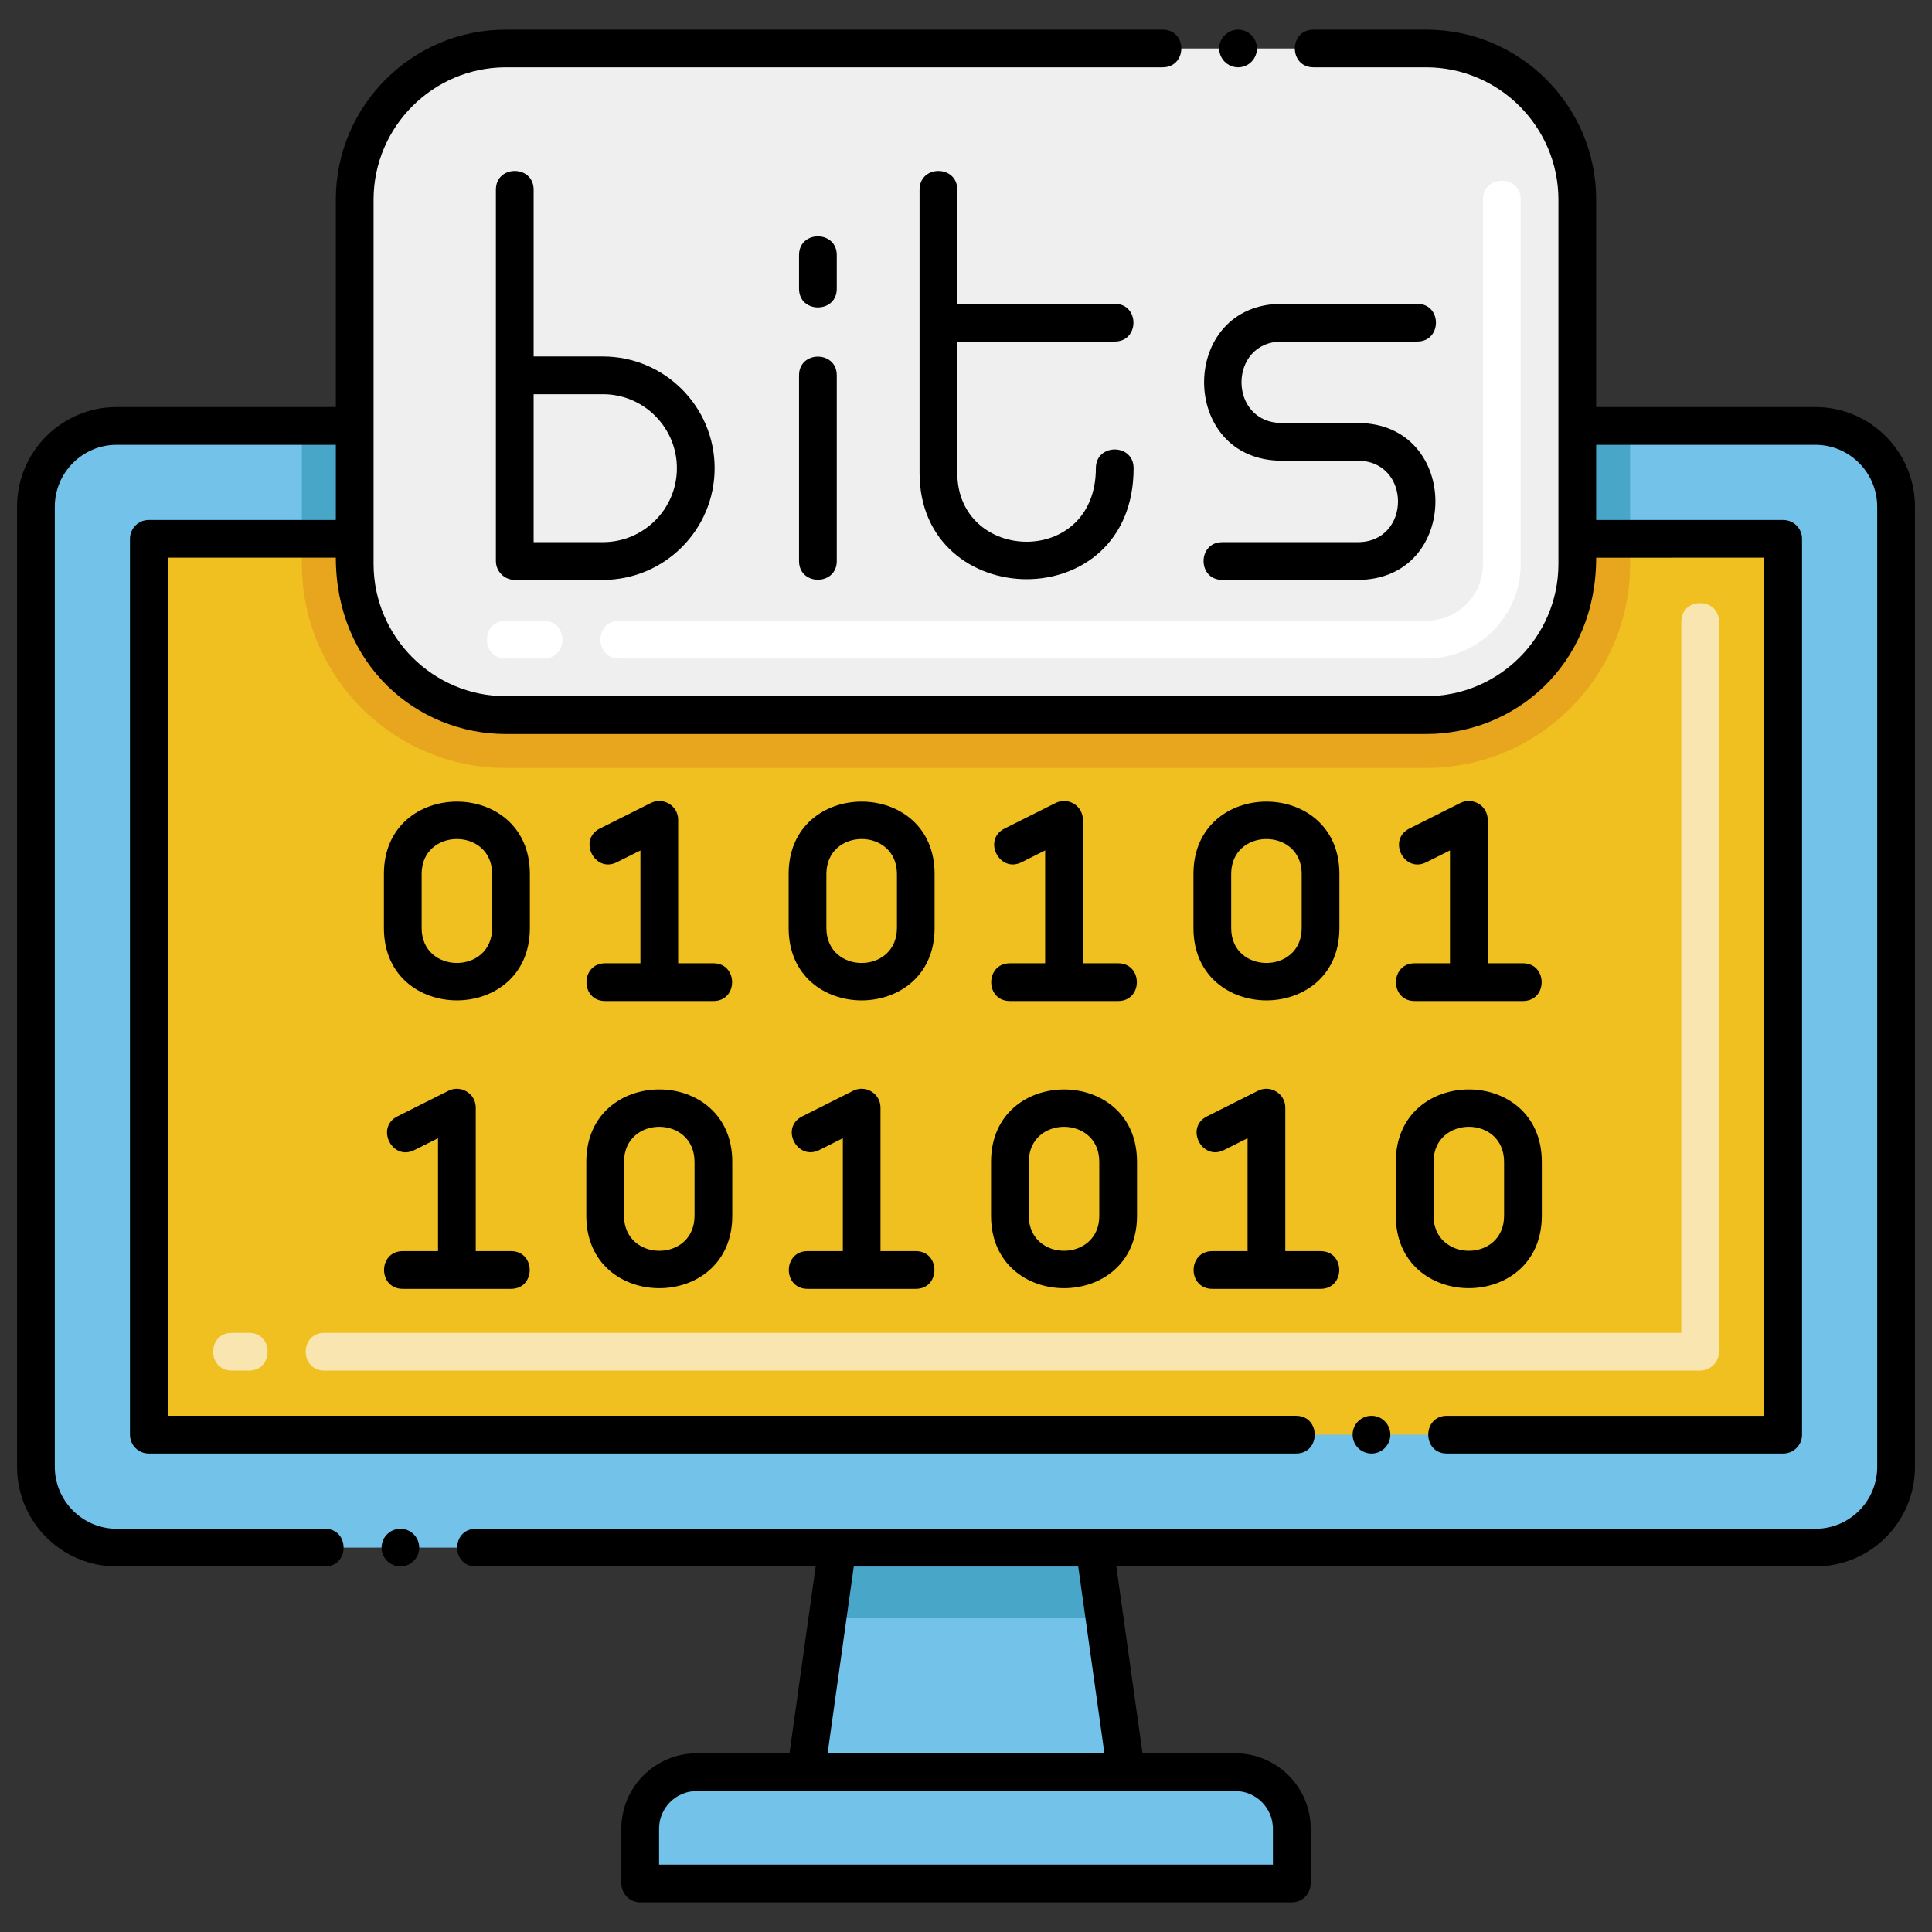 <svg id="Layer_1" height="512" viewBox="0 0 256 256" width="512" xmlns="http://www.w3.org/2000/svg"><rect x="0" y="0" width="256" height="256" fill="#333333" stroke="none"/><g><g><path d="m251.24 67.125v127.26c0 5.9-4.78 10.68-10.68 10.68h-95.52l1.32 9.36 2.85 20.4h14.48c4.13 0 7.48 3.35 7.48 7.48v7.27h-86.34v-7.27c0-4.13 3.35-7.48 7.48-7.48h14.48l2.85-20.4 1.32-9.36h-95.51c-5.9 0-10.69-4.79-10.69-10.69v-127.25c0-5.9 4.79-10.69 10.69-10.69h31.55v18.32c0 11.05 8.95 20 20 20h122c11.05 0 20-8.95 20-20v-18.32h31.55c5.9 0 10.69 4.79 10.69 10.69z" fill="#72c2e9"/><path d="m236.28 71.395v118.71h-216.56v-118.71h27.28v3.36c0 11.05 8.95 20 20 20h122c11.05 0 20-8.95 20-20v-3.36z" fill="#f0c020"/><path d="m216 71.395v3.36c0 14.89-12.11 27-27 27h-122c-14.89 0-27-12.11-27-27v-3.36h7v3.36c0 11.05 8.95 20 20 20h122c11.05 0 20-8.95 20-20v-3.36z" fill="#e8a61e"/><g fill="#48a6c8"><path d="m40 56.435h7v14.96h-7z"/><path d="m209 56.435h7v14.96h-7z"/><path d="m146.357 214.429h-36.714l1.314-9.36h34.086z"/></g><path d="m209 26.425v48.33c0 11.046-8.954 20-20 20h-122c-11.046 0-20-8.954-20-20v-48.33c0-11.046 8.954-20 20-20h122c11.046 0 20 8.955 20 20z" fill="#efefef"/></g><g><path d="m225.277 181.607h-182.289c-3.303 0-3.308-5 0-5h179.789v-94.211c0-3.303 5-3.308 5 0v96.711c0 1.381-1.119 2.5-2.5 2.5zm-192.289 0h-2.266c-3.303 0-3.308-5 0-5h2.266c3.303 0 3.308 5 0 5z" fill="#f9e5af"/></g><g><path d="m189 87.255h-106.96c-3.303 0-3.308-5 0-5h106.96c4.136 0 7.5-3.364 7.5-7.5v-48.33c0-3.303 5-3.308 5 0v48.33c0 6.893-5.607 12.5-12.5 12.5zm-116.96 0h-5.04c-3.303 0-3.308-5 0-5h5.04c3.303 0 3.308 5 0 5z" fill="#fff"/></g><path d="m160.64 165.78c-3.303 0-3.307 5 0 5h14.34c3.303 0 3.307-5 0-5h-4.67v-19.01c0-1.856-1.96-3.069-3.62-2.24l-6.75 3.39c-2.96 1.468-.691 5.935 2.24 4.47l3.13-1.57v14.96z"/><path d="m177.479 122.98v-7.18c0-12.779-19.34-12.778-19.34 0v7.18c.001 12.757 19.34 12.776 19.34 0zm-14.339-7.18c0-6.168 9.34-6.161 9.34 0v7.18c0 6.156-9.34 6.159-9.34 0z"/><path d="m187.46 127.64c-3.31 0-3.322 5 0 5h14.34c3.308 0 3.299-5 0-5h-4.67v-19.01c0-1.889-1.995-3.047-3.63-2.23l-6.74 3.38c-2.951 1.478-.719 5.962 2.24 4.47l3.13-1.57v14.96z"/><path d="m184.95 161.11c.023 12.772 19.326 12.778 19.35 0v-7.17c-.023-12.784-19.326-12.778-19.35 0zm5-7.17c.023-6.165 9.326-6.196 9.35 0v7.17c-.024 6.187-9.326 6.148-9.35 0z"/><path d="m107 165.78c-3.301 0-3.305 5 0 5h14.35c3.29 0 3.291-5 0-5h-4.68v-19.01c0-1.896-1.986-3.057-3.62-2.24l-6.74 3.39c-2.99 1.495-.685 5.921 2.24 4.47l3.13-1.57v14.96z"/><path d="m123.84 115.8c0-12.784-19.34-12.774-19.34 0v7.17c0 12.786 19.34 12.778 19.34 0zm-4.99 7.17c-.023 6.162-9.326 6.185-9.35 0v-7.17c.023-6.164 9.326-6.172 9.35 0z"/><path d="m148.16 127.64h-4.67v-19.01c0-1.882-1.976-3.052-3.62-2.23l-6.75 3.38c-2.969 1.484-.682 5.948 2.25 4.47l3.12-1.57v14.96h-4.671c-3.296 0-3.312 5 0 5h14.341c3.308 0 3.299-5 0-5z"/><path d="m131.319 153.94v7.17c0 12.779 19.341 12.778 19.341 0v-7.17c0-12.778-19.341-12.778-19.341 0zm14.341 7.17c0 6.145-9.315 6.186-9.341 0v-7.17c.026-6.192 9.341-6.162 9.341 0z"/><path d="m53.37 165.78c-3.303 0-3.307 5 0 5h14.34c3.303 0 3.307-5 0-5h-4.67v-19.01c0-1.896-1.995-3.053-3.62-2.24l-6.75 3.39c-2.953 1.474-.709 5.957 2.24 4.47l3.13-1.57v14.96z"/><path d="m70.21 115.8c0-12.779-19.34-12.778-19.34 0v7.17c0 12.779 19.34 12.778 19.34 0zm-5 7.17c0 6.166-9.34 6.174-9.34 0v-7.17c0-6.168 9.34-6.161 9.34 0z"/><path d="m94.53 127.64h-4.671v-19.01c0-1.887-1.988-3.046-3.619-2.23l-6.75 3.38c-2.931 1.466-.697 5.95 2.239 4.47l3.13-1.56v14.95h-4.67c-3.296 0-3.312 5 0 5h14.341c3.308 0 3.299-5 0-5z"/><path d="m77.689 153.94v7.17c0 12.784 19.341 12.774 19.341 0v-7.17c0-12.773-19.341-12.792-19.341 0zm14.341 7.17c-.026 6.199-9.341 6.137-9.341 0v-7.17c0-6.17 9.315-6.187 9.341 0z"/><circle cx="181.729" cy="190.1" r="2.5"/><path d="m240.55 53.94h-29.05v-27.51c0-12.41-10.101-22.5-22.5-22.5h-14.95c-3.307 0-3.301 4.99 0 4.99h14.95c9.63.02 17.479 7.87 17.5 17.51v48.32c-.021 9.64-7.87 17.49-17.5 17.5h-122c-9.63-.01-17.48-7.86-17.5-17.5v-48.32c.02-9.64 7.87-17.49 17.5-17.51h87.05c3.296 0 3.315-4.99 0-4.99h-87.05c-12.41 0-22.5 10.09-22.5 22.5v27.51h-29.05c-7.271 0-13.19 5.91-13.19 13.19v127.24c0 7.28 5.92 13.19 13.19 13.19h27.61c3.297 0 3.285-4.99 0-4.99h-27.61c-4.511-.01-8.181-3.69-8.19-8.2v-127.24c.01-4.51 3.68-8.19 8.19-8.19h29.05v9.96h-24.78c-1.411 0-2.5 1.143-2.5 2.5v118.7c0 1.365 1.099 2.5 2.5 2.5h152.01c3.307 0 3.299-5 0-5h-149.51v-113.71h22.28c0 14.147 10.69 23.361 22.5 23.37h122c11.665-.009 22.5-9.074 22.5-23.361l22.28-.009v113.71h-42.051c-3.297 0-3.312 5 0 5h44.551c1.351 0 2.5-1.081 2.5-2.5 0-37.707 0-81.002 0-118.7 0-1.398-1.128-2.5-2.5-2.5h-24.78v-9.96h29.05c4.51 0 8.18 3.68 8.19 8.19v127.26c0 4.457-3.614 8.18-8.181 8.18-27.289 0-158.365 0-177.5 0-3.296 0-3.315 4.99 0 4.99h45.022l-3.469 24.76h-12.302c-5.5.01-9.979 4.48-9.979 9.99v7.26c0 1.376 1.12 2.5 2.5 2.5h86.34c1.37 0 2.5-1.098 2.5-2.5v-7.26c0-5.51-4.48-9.98-9.98-9.99h-12.303l-3.469-24.76h92.642c7.347 0 13.181-5.951 13.181-13.17v-127.26c-.002-7.28-5.923-13.19-13.192-13.19zm-71.88 188.37v4.76h-81.34v-4.76c0-2.75 2.239-4.98 4.979-4.99h71.38c2.741.01 4.971 2.24 4.981 4.99zm-59.008-9.99 3.468-24.75h29.74l3.468 24.75z"/><path d="m53.06 207.56c1.37 0 2.49-1.12 2.49-2.49 0-1.38-1.12-2.5-2.49-2.5-1.38 0-2.5 1.12-2.5 2.5 0 1.37 1.12 2.49 2.5 2.49z"/><path d="m147.709 45.259c3.303 0 3.308-5 0-5h-20.862v-15.125c0-3.303-5-3.308-5 0v37.522c0 18.557 28.362 19.224 28.362-.62 0-3.303-5-3.308-5 0 0 13.213-18.362 12.572-18.362.62v-17.397z"/><path d="m65.709 25.134v24.602 24.602c0 1.381 1.119 2.5 2.5 2.5h11.682c8.161 0 14.801-6.64 14.801-14.801s-6.64-14.801-14.801-14.801h-9.182v-22.102c0-3.303-5-3.309-5 0zm14.182 27.101c5.404 0 9.801 4.396 9.801 9.801s-4.396 9.801-9.801 9.801h-9.182v-19.602z"/><path d="m105.876 49.735v24.602c0 3.303 5 3.308 5 0v-24.602c0-3.303-5-3.308-5 0z"/><path d="m110.876 33.8c0-3.303-5-3.308-5 0v4.458c0 3.303 5 3.308 5 0z"/><path d="m169.853 45.259h17.938c3.303 0 3.308-5 0-5h-17.938c-13.735 0-13.74 20.789 0 20.789h10.044c7.129 0 7.129 10.79 0 10.79h-17.938c-3.303 0-3.308 5 0 5h17.938c13.735 0 13.74-20.79 0-20.79h-10.044c-7.129 0-7.13-10.789 0-10.789z"/><path d="m166.55 6.42c0-1.37-1.12-2.49-2.49-2.49-1.38 0-2.51 1.12-2.51 2.49 0 1.38 1.13 2.5 2.51 2.5 1.37 0 2.49-1.12 2.49-2.5z"/></g></svg>
